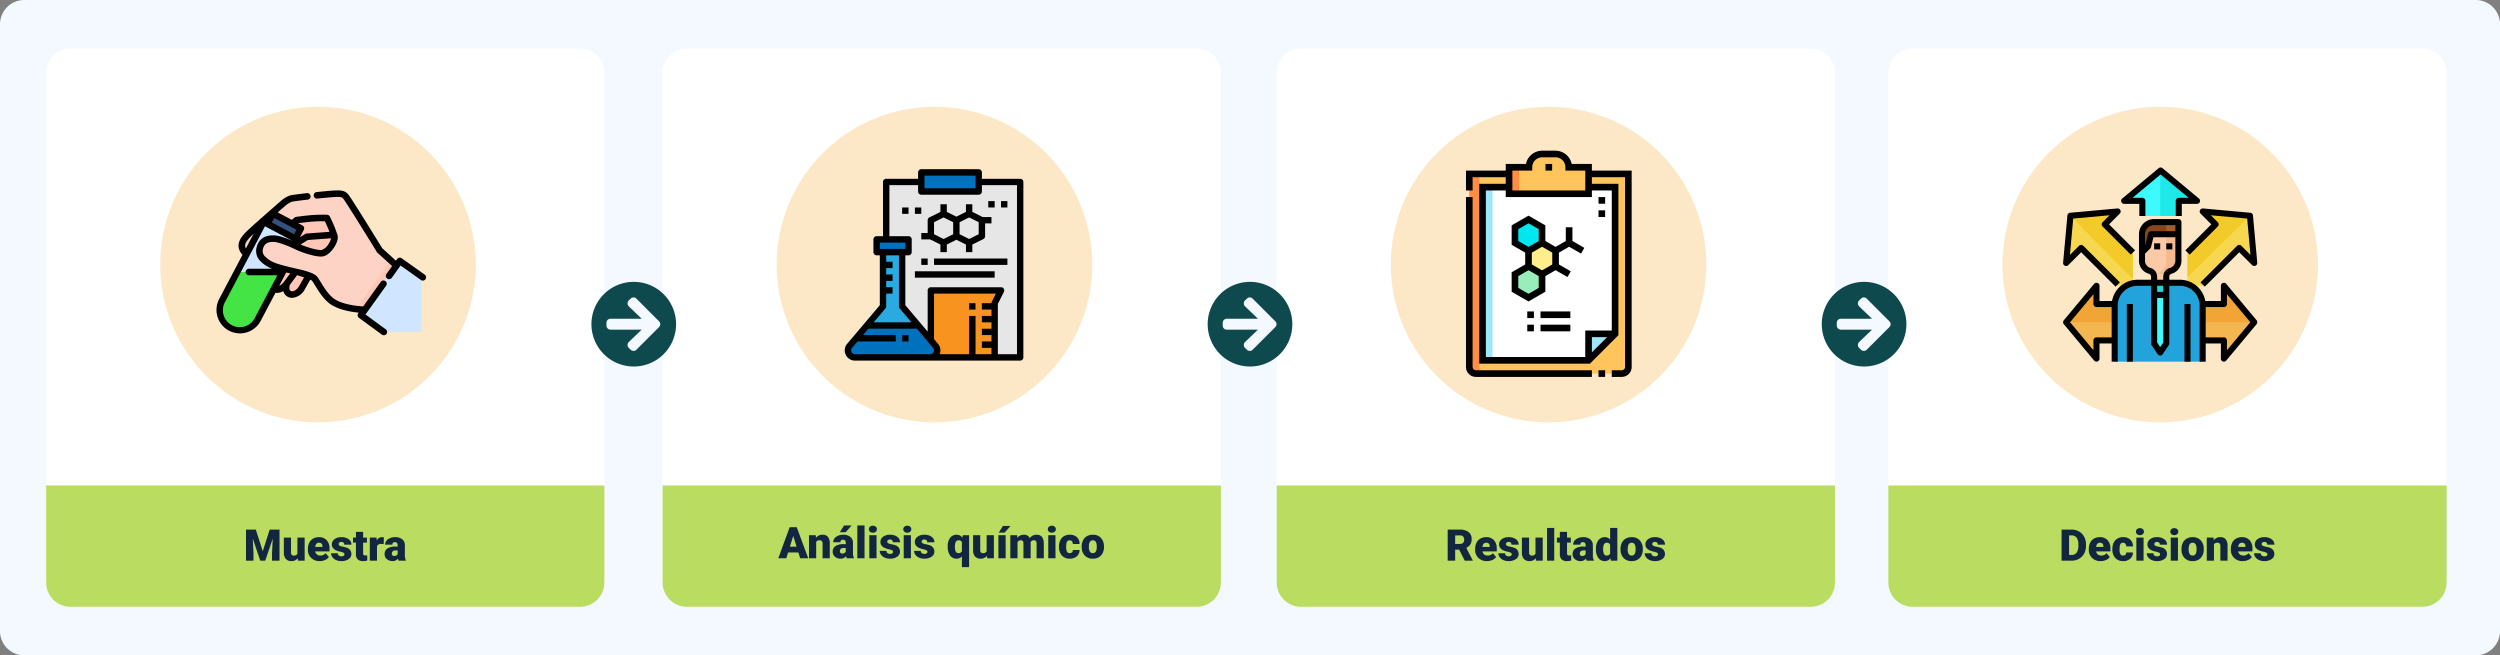 <svg xmlns="http://www.w3.org/2000/svg" width="1030" height="270" viewBox="0 0 1030 270">
  <rect x="0" y="0" width="1030" height="270" fill="#808080" stroke="none"/>
  <g id="Grupo_957784" data-name="Grupo 957784" transform="translate(-285 -563)">
    <path id="Trazado_725255" data-name="Trazado 725255" d="M10,0H1020a10,10,0,0,1,10,10V260a10,10,0,0,1-10,10H10A10,10,0,0,1,0,260V10A10,10,0,0,1,10,0Z" transform="translate(285 563)" fill="#f3f9ff"/>
    <path id="Trazado_725256" data-name="Trazado 725256" d="M10,0H220a10,10,0,0,1,10,10V220a10,10,0,0,1-10,10H10A10,10,0,0,1,0,220V10A10,10,0,0,1,10,0Z" transform="translate(558 583)" fill="#fff"/>
    <path id="Trazado_725257" data-name="Trazado 725257" d="M10,0H220a10,10,0,0,1,10,10V220a10,10,0,0,1-10,10H10A10,10,0,0,1,0,220V10A10,10,0,0,1,10,0Z" transform="translate(304 583)" fill="#fff"/>
    <path id="Trazado_725258" data-name="Trazado 725258" d="M10,0H220a10,10,0,0,1,10,10V220a10,10,0,0,1-10,10H10A10,10,0,0,1,0,220V10A10,10,0,0,1,10,0Z" transform="translate(811 583)" fill="#fff"/>
    <path id="Trazado_725259" data-name="Trazado 725259" d="M10,0H220a10,10,0,0,1,10,10V220a10,10,0,0,1-10,10H10A10,10,0,0,1,0,220V10A10,10,0,0,1,10,0Z" transform="translate(1063 583)" fill="#fff"/>
    <path id="Icon_awesome-arrow-circle-right" data-name="Icon awesome-arrow-circle-right" d="M18,.563A17.438,17.438,0,1,1,.563,18,17.434,17.434,0,0,1,18,.563Zm-2.032,10.1,5.309,5.091H8.438A1.683,1.683,0,0,0,6.75,17.438v1.125A1.683,1.683,0,0,0,8.438,20.25H21.277l-5.309,5.091a1.689,1.689,0,0,0-.028,2.412l.773.766a1.681,1.681,0,0,0,2.384,0l9.33-9.323a1.681,1.681,0,0,0,0-2.384L19.1,7.474a1.681,1.681,0,0,0-2.384,0l-.773.766a1.7,1.7,0,0,0,.028,2.419Z" transform="translate(528.105 678.563)" fill="#0e494d"/>
    <path id="Icon_awesome-arrow-circle-right-2" data-name="Icon awesome-arrow-circle-right" d="M18,.563A17.438,17.438,0,1,1,.563,18,17.434,17.434,0,0,1,18,.563Zm-2.032,10.1,5.309,5.091H8.438A1.683,1.683,0,0,0,6.75,17.438v1.125A1.683,1.683,0,0,0,8.438,20.25H21.277l-5.309,5.091a1.689,1.689,0,0,0-.028,2.412l.773.766a1.681,1.681,0,0,0,2.384,0l9.33-9.323a1.681,1.681,0,0,0,0-2.384L19.1,7.474a1.681,1.681,0,0,0-2.384,0l-.773.766a1.7,1.7,0,0,0,.028,2.419Z" transform="translate(782 678.563)" fill="#0e494d"/>
    <path id="Icon_awesome-arrow-circle-right-3" data-name="Icon awesome-arrow-circle-right" d="M18,.563A17.438,17.438,0,1,1,.563,18,17.434,17.434,0,0,1,18,.563Zm-2.032,10.1,5.309,5.091H8.438A1.683,1.683,0,0,0,6.75,17.438v1.125A1.683,1.683,0,0,0,8.438,20.25H21.277l-5.309,5.091a1.689,1.689,0,0,0-.028,2.412l.773.766a1.681,1.681,0,0,0,2.384,0l9.33-9.323a1.681,1.681,0,0,0,0-2.384L19.1,7.474a1.681,1.681,0,0,0-2.384,0l-.773.766a1.7,1.7,0,0,0,.028,2.419Z" transform="translate(1035 678.563)" fill="#0e494d"/>
    <path id="Trazado_725260" data-name="Trazado 725260" d="M0,0H230V40a10,10,0,0,1-10,10H10A10,10,0,0,1,0,40Z" transform="translate(1063 763)" fill="#badc61"/>
    <path id="Trazado_725261" data-name="Trazado 725261" d="M-43.625,0V-12.8H-39.5a6.064,6.064,0,0,1,3.05.769,5.406,5.406,0,0,1,2.114,2.171,6.554,6.554,0,0,1,.769,3.142v.589a6.592,6.592,0,0,1-.743,3.151A5.429,5.429,0,0,1-36.4-.8a5.93,5.93,0,0,1-3.01.8Zm3.085-10.415v8.042h1.072a2.4,2.4,0,0,0,2.039-.945,4.63,4.63,0,0,0,.712-2.808V-6.68a4.592,4.592,0,0,0-.712-2.795,2.442,2.442,0,0,0-2.074-.94ZM-27.523.176a4.889,4.889,0,0,1-3.542-1.305,4.507,4.507,0,0,1-1.354-3.4v-.246a5.84,5.84,0,0,1,.541-2.575A3.955,3.955,0,0,1-30.3-9.075a4.763,4.763,0,0,1,2.461-.611,4.117,4.117,0,0,1,3.164,1.244,4.887,4.887,0,0,1,1.16,3.467v1.151H-29.4a2.135,2.135,0,0,0,.694,1.257,2.066,2.066,0,0,0,1.389.457,2.662,2.662,0,0,0,2.2-.984l1.354,1.6A3.784,3.784,0,0,1-25.339-.277,5.3,5.3,0,0,1-27.523.176ZM-27.857-7.4q-1.3,0-1.547,1.723h2.988v-.229a1.467,1.467,0,0,0-.36-1.1A1.434,1.434,0,0,0-27.857-7.4ZM-18.3-2.109a1.317,1.317,0,0,0,.967-.338A1.241,1.241,0,0,0-17-3.393h2.777A3.288,3.288,0,0,1-15.346-.826a4.168,4.168,0,0,1-2.887,1,4.22,4.22,0,0,1-3.27-1.3,5.125,5.125,0,0,1-1.2-3.6v-.123A5.792,5.792,0,0,1-22.166-7.4a3.872,3.872,0,0,1,1.534-1.7,4.573,4.573,0,0,1,2.373-.593,4.116,4.116,0,0,1,2.944,1.028,3.647,3.647,0,0,1,1.09,2.786H-17A1.626,1.626,0,0,0-17.363-7a1.244,1.244,0,0,0-.967-.4q-1.151,0-1.345,1.468a10.357,10.357,0,0,0-.062,1.283,4.068,4.068,0,0,0,.343,1.986A1.187,1.187,0,0,0-18.3-2.109ZM-9.848,0h-2.971V-9.51h2.971Zm-3.146-11.962A1.322,1.322,0,0,1-12.538-13a1.724,1.724,0,0,1,1.187-.4,1.724,1.724,0,0,1,1.187.4,1.322,1.322,0,0,1,.457,1.037,1.322,1.322,0,0,1-.457,1.037,1.724,1.724,0,0,1-1.187.4,1.724,1.724,0,0,1-1.187-.4A1.322,1.322,0,0,1-12.995-11.962Zm9.949,9.29a.684.684,0,0,0-.4-.606,6.016,6.016,0,0,0-1.5-.475A6.853,6.853,0,0,1-6.772-4.4a3.062,3.062,0,0,1-1.1-.971,2.319,2.319,0,0,1-.378-1.31A2.628,2.628,0,0,1-7.167-8.837a4.453,4.453,0,0,1,2.83-.848,4.934,4.934,0,0,1,3.023.853A2.666,2.666,0,0,1-.171-6.592H-3.142q0-1.143-1.2-1.143a1.194,1.194,0,0,0-.782.259.8.8,0,0,0-.316.646.737.737,0,0,0,.387.642,3.654,3.654,0,0,0,1.235.4,10.671,10.671,0,0,1,1.49.378A2.706,2.706,0,0,1-.189-2.76,2.491,2.491,0,0,1-1.345-.642,5.068,5.068,0,0,1-4.337.176a5.172,5.172,0,0,1-2.18-.439,3.645,3.645,0,0,1-1.494-1.2A2.707,2.707,0,0,1-8.547-3.05h2.769a1.145,1.145,0,0,0,.439.962,1.808,1.808,0,0,0,1.081.3,1.422,1.422,0,0,0,.91-.246A.787.787,0,0,0-3.045-2.672ZM4.32,0H1.349V-9.51H4.32ZM1.173-11.962A1.322,1.322,0,0,1,1.63-13a1.724,1.724,0,0,1,1.187-.4A1.724,1.724,0,0,1,4-13a1.322,1.322,0,0,1,.457,1.037A1.322,1.322,0,0,1,4-10.925a1.724,1.724,0,0,1-1.187.4,1.724,1.724,0,0,1-1.187-.4A1.322,1.322,0,0,1,1.173-11.962Zm4.6,7.119a5.613,5.613,0,0,1,.554-2.536A3.96,3.96,0,0,1,7.915-9.088a4.791,4.791,0,0,1,2.435-.6,4.373,4.373,0,0,1,3.366,1.323,5.076,5.076,0,0,1,1.23,3.6v.105a4.925,4.925,0,0,1-1.235,3.529A4.384,4.384,0,0,1,10.367.176,4.434,4.434,0,0,1,7.106-1.042a4.761,4.761,0,0,1-1.327-3.3Zm2.962.185a3.538,3.538,0,0,0,.413,1.934,1.376,1.376,0,0,0,1.222.615q1.582,0,1.617-2.435v-.3q0-2.558-1.635-2.558-1.485,0-1.608,2.206ZM18.971-9.51l.1,1.116a3.225,3.225,0,0,1,2.716-1.292A2.713,2.713,0,0,1,24-8.8a4.226,4.226,0,0,1,.76,2.672V0H21.792V-6a1.6,1.6,0,0,0-.29-1.059A1.342,1.342,0,0,0,20.448-7.4a1.413,1.413,0,0,0-1.292.686V0H16.194V-9.51ZM31,.176a4.889,4.889,0,0,1-3.542-1.305,4.507,4.507,0,0,1-1.354-3.4v-.246a5.84,5.84,0,0,1,.541-2.575,3.955,3.955,0,0,1,1.578-1.727,4.763,4.763,0,0,1,2.461-.611,4.117,4.117,0,0,1,3.164,1.244,4.887,4.887,0,0,1,1.16,3.467v1.151H29.123a2.135,2.135,0,0,0,.694,1.257,2.066,2.066,0,0,0,1.389.457,2.662,2.662,0,0,0,2.2-.984l1.354,1.6A3.784,3.784,0,0,1,33.188-.277,5.3,5.3,0,0,1,31,.176ZM30.669-7.4q-1.3,0-1.547,1.723h2.988v-.229a1.467,1.467,0,0,0-.36-1.1A1.434,1.434,0,0,0,30.669-7.4ZM41.181-2.672a.684.684,0,0,0-.4-.606,6.016,6.016,0,0,0-1.5-.475A6.853,6.853,0,0,1,37.455-4.4a3.062,3.062,0,0,1-1.1-.971,2.319,2.319,0,0,1-.378-1.31,2.628,2.628,0,0,1,1.081-2.158,4.453,4.453,0,0,1,2.83-.848,4.934,4.934,0,0,1,3.023.853,2.666,2.666,0,0,1,1.143,2.241H41.084q0-1.143-1.2-1.143a1.194,1.194,0,0,0-.782.259.8.8,0,0,0-.316.646.737.737,0,0,0,.387.642,3.654,3.654,0,0,0,1.235.4,10.671,10.671,0,0,1,1.49.378A2.706,2.706,0,0,1,44.038-2.76,2.491,2.491,0,0,1,42.882-.642a5.068,5.068,0,0,1-2.993.817,5.172,5.172,0,0,1-2.18-.439,3.645,3.645,0,0,1-1.494-1.2,2.707,2.707,0,0,1-.536-1.591h2.769a1.145,1.145,0,0,0,.439.962,1.808,1.808,0,0,0,1.081.3,1.422,1.422,0,0,0,.91-.246A.787.787,0,0,0,41.181-2.672Z" transform="translate(1178 794)" fill="#12263f"/>
    <path id="Trazado_725262" data-name="Trazado 725262" d="M0,0H230V40a10,10,0,0,1-10,10H10A10,10,0,0,1,0,40Z" transform="translate(811 763)" fill="#badc61"/>
    <path id="Trazado_725263" data-name="Trazado 725263" d="M-39.8-4.526h-1.67V0h-3.085V-12.8h5.036a5.621,5.621,0,0,1,3.56,1.01,3.421,3.421,0,0,1,1.283,2.853,4.155,4.155,0,0,1-.541,2.213A3.837,3.837,0,0,1-36.91-5.3l2.672,5.167V0h-3.3ZM-41.471-6.9h1.951A1.751,1.751,0,0,0-38.2-7.362a1.788,1.788,0,0,0,.444-1.291,1.809,1.809,0,0,0-.448-1.3,1.735,1.735,0,0,0-1.318-.471h-1.951ZM-28.349.176a4.889,4.889,0,0,1-3.542-1.305,4.507,4.507,0,0,1-1.354-3.4v-.246A5.84,5.84,0,0,1-32.7-7.348a3.955,3.955,0,0,1,1.578-1.727,4.763,4.763,0,0,1,2.461-.611A4.117,4.117,0,0,1-25.5-8.442a4.887,4.887,0,0,1,1.16,3.467v1.151H-30.23a2.135,2.135,0,0,0,.694,1.257,2.066,2.066,0,0,0,1.389.457,2.662,2.662,0,0,0,2.2-.984l1.354,1.6A3.784,3.784,0,0,1-26.165-.277,5.3,5.3,0,0,1-28.349.176ZM-28.683-7.4q-1.3,0-1.547,1.723h2.988v-.229a1.467,1.467,0,0,0-.36-1.1A1.434,1.434,0,0,0-28.683-7.4Zm10.512,4.729a.684.684,0,0,0-.4-.606,6.016,6.016,0,0,0-1.5-.475A6.853,6.853,0,0,1-21.9-4.4,3.062,3.062,0,0,1-23-5.37a2.319,2.319,0,0,1-.378-1.31,2.628,2.628,0,0,1,1.081-2.158,4.453,4.453,0,0,1,2.83-.848,4.934,4.934,0,0,1,3.023.853A2.666,2.666,0,0,1-15.3-6.592h-2.971q0-1.143-1.2-1.143a1.194,1.194,0,0,0-.782.259.8.8,0,0,0-.316.646.737.737,0,0,0,.387.642,3.654,3.654,0,0,0,1.235.4,10.671,10.671,0,0,1,1.49.378A2.706,2.706,0,0,1-15.315-2.76,2.491,2.491,0,0,1-16.471-.642a5.068,5.068,0,0,1-2.993.817,5.172,5.172,0,0,1-2.18-.439,3.645,3.645,0,0,1-1.494-1.2,2.707,2.707,0,0,1-.536-1.591H-20.9a1.145,1.145,0,0,0,.439.962,1.808,1.808,0,0,0,1.081.3,1.422,1.422,0,0,0,.91-.246A.787.787,0,0,0-18.171-2.672Zm9.905,1.644a3.054,3.054,0,0,1-2.54,1.2,3,3,0,0,1-2.369-.91,3.826,3.826,0,0,1-.8-2.615V-9.51h2.962v6.179A1.065,1.065,0,0,0-9.831-2.109a1.548,1.548,0,0,0,1.45-.729V-9.51H-5.4V0H-8.178ZM-.655,0H-3.625V-13.5H-.655ZM4.619-11.874V-9.51H6.183v2.057H4.619V-3.1a1.111,1.111,0,0,0,.193.747,1.037,1.037,0,0,0,.765.211A4.345,4.345,0,0,0,6.315-2.2V-.079a5.466,5.466,0,0,1-1.67.255A3.1,3.1,0,0,1,2.386-.545a2.954,2.954,0,0,1-.729-2.188v-4.72H.444V-9.51H1.657v-2.364ZM12.7,0a3.344,3.344,0,0,1-.281-.853A2.754,2.754,0,0,1,10.138.176,3.374,3.374,0,0,1,7.853-.637a2.588,2.588,0,0,1-.94-2.043A2.66,2.66,0,0,1,8.055-5.019a5.821,5.821,0,0,1,3.322-.791h.914v-.5q0-1.316-1.134-1.316A.927.927,0,0,0,10.1-6.587H7.141A2.655,2.655,0,0,1,8.314-8.825a4.931,4.931,0,0,1,2.993-.86,4.323,4.323,0,0,1,2.874.888,3.086,3.086,0,0,1,1.081,2.435v4.21a4.311,4.311,0,0,0,.4,2V0ZM10.85-1.934a1.652,1.652,0,0,0,.918-.237,1.487,1.487,0,0,0,.523-.536V-4.228H11.43q-1.547,0-1.547,1.389a.848.848,0,0,0,.272.655A.986.986,0,0,0,10.85-1.934Zm5.678-2.892a5.809,5.809,0,0,1,.976-3.56,3.211,3.211,0,0,1,2.725-1.3,2.731,2.731,0,0,1,2.145,1V-13.5h2.971V0H22.68l-.149-1.02a2.8,2.8,0,0,1-2.32,1.2,3.205,3.205,0,0,1-2.689-1.3A5.993,5.993,0,0,1,16.528-4.825Zm2.962.185q0,2.531,1.477,2.531a1.458,1.458,0,0,0,1.406-.826V-6.557A1.419,1.419,0,0,0,20.984-7.4q-1.371,0-1.485,2.215Zm7.163-.2a5.613,5.613,0,0,1,.554-2.536A3.96,3.96,0,0,1,28.8-9.088a4.791,4.791,0,0,1,2.435-.6A4.373,4.373,0,0,1,34.6-8.363a5.076,5.076,0,0,1,1.23,3.6v.105a4.925,4.925,0,0,1-1.235,3.529A4.384,4.384,0,0,1,31.25.176a4.434,4.434,0,0,1-3.261-1.217,4.761,4.761,0,0,1-1.327-3.3Zm2.962.185a3.538,3.538,0,0,0,.413,1.934,1.376,1.376,0,0,0,1.222.615q1.582,0,1.617-2.435v-.3q0-2.558-1.635-2.558-1.485,0-1.608,2.206Zm12.5,1.986a.684.684,0,0,0-.4-.606,6.016,6.016,0,0,0-1.5-.475A6.853,6.853,0,0,1,38.386-4.4a3.062,3.062,0,0,1-1.1-.971,2.319,2.319,0,0,1-.378-1.31,2.628,2.628,0,0,1,1.081-2.158,4.453,4.453,0,0,1,2.83-.848,4.934,4.934,0,0,1,3.023.853,2.666,2.666,0,0,1,1.143,2.241H42.016q0-1.143-1.2-1.143a1.194,1.194,0,0,0-.782.259.8.8,0,0,0-.316.646.737.737,0,0,0,.387.642,3.654,3.654,0,0,0,1.235.4,10.671,10.671,0,0,1,1.49.378A2.706,2.706,0,0,1,44.969-2.76,2.491,2.491,0,0,1,43.813-.642a5.068,5.068,0,0,1-2.993.817,5.172,5.172,0,0,1-2.18-.439,3.645,3.645,0,0,1-1.494-1.2,2.707,2.707,0,0,1-.536-1.591h2.769a1.145,1.145,0,0,0,.439.962,1.808,1.808,0,0,0,1.081.3,1.422,1.422,0,0,0,.91-.246A.787.787,0,0,0,42.113-2.672Z" transform="translate(926 794)" fill="#12263f"/>
    <path id="Trazado_725264" data-name="Trazado 725264" d="M0,0H230V40a10,10,0,0,1-10,10H10A10,10,0,0,1,0,40Z" transform="translate(558 763)" fill="#badc61"/>
    <path id="Trazado_725265" data-name="Trazado 725265" d="M-59.076-2.391H-63.3L-64.042,0h-3.3l4.693-12.8h2.9L-55.015,0h-3.313Zm-3.489-2.382h2.751l-1.38-4.438ZM-51.921-9.51l.1,1.116a3.225,3.225,0,0,1,2.716-1.292A2.713,2.713,0,0,1-46.89-8.8a4.226,4.226,0,0,1,.76,2.672V0H-49.1V-6a1.6,1.6,0,0,0-.29-1.059A1.342,1.342,0,0,0-50.445-7.4a1.413,1.413,0,0,0-1.292.686V0H-54.7V-9.51ZM-39.133,0a3.344,3.344,0,0,1-.281-.853A2.754,2.754,0,0,1-41.7.176a3.374,3.374,0,0,1-2.285-.813,2.588,2.588,0,0,1-.94-2.043,2.66,2.66,0,0,1,1.143-2.338A5.821,5.821,0,0,1-40.46-5.81h.914v-.5q0-1.316-1.134-1.316a.927.927,0,0,0-1.055,1.042H-44.7a2.655,2.655,0,0,1,1.173-2.239,4.931,4.931,0,0,1,2.993-.86,4.323,4.323,0,0,1,2.874.888,3.086,3.086,0,0,1,1.081,2.435v4.21a4.311,4.311,0,0,0,.4,2V0Zm-1.854-1.934a1.652,1.652,0,0,0,.918-.237,1.487,1.487,0,0,0,.523-.536V-4.228h-.861q-1.547,0-1.547,1.389a.848.848,0,0,0,.272.655A.986.986,0,0,0-40.988-1.934ZM-40.25-13.5h3.129l-2.443,2.76-2.417,0ZM-31.812,0h-2.971V-13.5h2.971Zm4.948,0h-2.971V-9.51h2.971ZM-30.01-11.962A1.322,1.322,0,0,1-29.553-13a1.724,1.724,0,0,1,1.187-.4,1.724,1.724,0,0,1,1.187.4,1.322,1.322,0,0,1,.457,1.037,1.322,1.322,0,0,1-.457,1.037,1.724,1.724,0,0,1-1.187.4,1.724,1.724,0,0,1-1.187-.4A1.322,1.322,0,0,1-30.01-11.962Zm9.949,9.29a.684.684,0,0,0-.4-.606,6.016,6.016,0,0,0-1.5-.475A6.853,6.853,0,0,1-23.788-4.4a3.062,3.062,0,0,1-1.1-.971,2.319,2.319,0,0,1-.378-1.31,2.628,2.628,0,0,1,1.081-2.158,4.453,4.453,0,0,1,2.83-.848,4.934,4.934,0,0,1,3.023.853,2.666,2.666,0,0,1,1.143,2.241h-2.971q0-1.143-1.2-1.143a1.194,1.194,0,0,0-.782.259.8.8,0,0,0-.316.646.737.737,0,0,0,.387.642,3.654,3.654,0,0,0,1.235.4,10.671,10.671,0,0,1,1.49.378A2.706,2.706,0,0,1-17.2-2.76,2.491,2.491,0,0,1-18.36-.642a5.068,5.068,0,0,1-2.993.817,5.172,5.172,0,0,1-2.18-.439,3.645,3.645,0,0,1-1.494-1.2,2.707,2.707,0,0,1-.536-1.591h2.769a1.145,1.145,0,0,0,.439.962,1.808,1.808,0,0,0,1.081.3,1.422,1.422,0,0,0,.91-.246A.787.787,0,0,0-20.061-2.672ZM-12.7,0h-2.971V-9.51H-12.7Zm-3.146-11.962A1.322,1.322,0,0,1-15.385-13a1.724,1.724,0,0,1,1.187-.4,1.724,1.724,0,0,1,1.187.4,1.322,1.322,0,0,1,.457,1.037,1.322,1.322,0,0,1-.457,1.037,1.724,1.724,0,0,1-1.187.4,1.724,1.724,0,0,1-1.187-.4A1.322,1.322,0,0,1-15.842-11.962Zm9.949,9.29a.684.684,0,0,0-.4-.606,6.016,6.016,0,0,0-1.5-.475A6.853,6.853,0,0,1-9.62-4.4a3.062,3.062,0,0,1-1.1-.971A2.319,2.319,0,0,1-11.1-6.68a2.628,2.628,0,0,1,1.081-2.158,4.453,4.453,0,0,1,2.83-.848,4.934,4.934,0,0,1,3.023.853A2.666,2.666,0,0,1-3.019-6.592H-5.99q0-1.143-1.2-1.143a1.194,1.194,0,0,0-.782.259.8.8,0,0,0-.316.646.737.737,0,0,0,.387.642,3.654,3.654,0,0,0,1.235.4,10.671,10.671,0,0,1,1.49.378A2.706,2.706,0,0,1-3.037-2.76,2.491,2.491,0,0,1-4.192-.642,5.068,5.068,0,0,1-7.185.176a5.172,5.172,0,0,1-2.18-.439,3.645,3.645,0,0,1-1.494-1.2A2.707,2.707,0,0,1-11.4-3.05h2.769a1.145,1.145,0,0,0,.439.962,1.808,1.808,0,0,0,1.081.3A1.422,1.422,0,0,0-6.2-2.03.787.787,0,0,0-5.893-2.672Zm8.35-2.18A5.709,5.709,0,0,1,3.441-8.4,3.233,3.233,0,0,1,6.157-9.686a2.761,2.761,0,0,1,2.338,1.2l.211-1.02h2.566V3.656H8.3V-.791A2.757,2.757,0,0,1,6.139.176,3.2,3.2,0,0,1,3.454-1.129,6.027,6.027,0,0,1,2.457-4.852Zm2.962.185q0,2.558,1.477,2.558A1.43,1.43,0,0,0,8.3-2.883V-6.645A1.4,1.4,0,0,0,6.913-7.4q-1.38,0-1.485,2.206ZM18.611-1.028a3.054,3.054,0,0,1-2.54,1.2A3,3,0,0,1,13.7-.734a3.826,3.826,0,0,1-.8-2.615V-9.51H15.86v6.179a1.065,1.065,0,0,0,1.187,1.222,1.548,1.548,0,0,0,1.45-.729V-9.51h2.979V0H18.7ZM26.328,0H23.348V-9.51h2.979ZM25.22-13.324h3.129l-2.443,2.76-2.417,0ZM31.03-9.51l.1,1.116a3.27,3.27,0,0,1,2.716-1.292,2.407,2.407,0,0,1,2.435,1.433,3.165,3.165,0,0,1,2.795-1.433q2.892,0,2.971,3.5V0H39.072V-6a1.813,1.813,0,0,0-.246-1.063,1.048,1.048,0,0,0-.9-.334,1.4,1.4,0,0,0-1.31.782l.009.123V0H33.658V-5.985a1.906,1.906,0,0,0-.237-1.081,1.045,1.045,0,0,0-.905-.334,1.42,1.42,0,0,0-1.3.782V0H28.252V-9.51ZM46.859,0H43.888V-9.51h2.971ZM43.712-11.962A1.322,1.322,0,0,1,44.169-13a1.724,1.724,0,0,1,1.187-.4,1.724,1.724,0,0,1,1.187.4A1.322,1.322,0,0,1,47-11.962a1.322,1.322,0,0,1-.457,1.037,1.724,1.724,0,0,1-1.187.4,1.724,1.724,0,0,1-1.187-.4A1.322,1.322,0,0,1,43.712-11.962ZM52.7-2.109a1.317,1.317,0,0,0,.967-.338A1.241,1.241,0,0,0,54-3.393h2.777A3.288,3.288,0,0,1,55.661-.826a4.168,4.168,0,0,1-2.887,1,4.22,4.22,0,0,1-3.27-1.3,5.125,5.125,0,0,1-1.2-3.6v-.123A5.792,5.792,0,0,1,48.841-7.4a3.872,3.872,0,0,1,1.534-1.7,4.573,4.573,0,0,1,2.373-.593,4.116,4.116,0,0,1,2.944,1.028,3.647,3.647,0,0,1,1.09,2.786H54A1.626,1.626,0,0,0,53.644-7a1.244,1.244,0,0,0-.967-.4q-1.151,0-1.345,1.468a10.357,10.357,0,0,0-.062,1.283,4.068,4.068,0,0,0,.343,1.986A1.187,1.187,0,0,0,52.7-2.109Zm4.957-2.733a5.613,5.613,0,0,1,.554-2.536,3.96,3.96,0,0,1,1.591-1.709,4.791,4.791,0,0,1,2.435-.6,4.373,4.373,0,0,1,3.366,1.323,5.076,5.076,0,0,1,1.23,3.6v.105A4.925,4.925,0,0,1,65.6-1.129,4.384,4.384,0,0,1,62.257.176,4.434,4.434,0,0,1,59-1.042a4.761,4.761,0,0,1-1.327-3.3Zm2.962.185a3.538,3.538,0,0,0,.413,1.934,1.376,1.376,0,0,0,1.222.615q1.582,0,1.617-2.435v-.3q0-2.558-1.635-2.558-1.485,0-1.608,2.206Z" transform="translate(673 793)" fill="#12263f"/>
    <path id="Trazado_725266" data-name="Trazado 725266" d="M0,0H230V40a10,10,0,0,1-10,10H10A10,10,0,0,1,0,40Z" transform="translate(304 763)" fill="#badc61"/>
    <path id="Trazado_725267" data-name="Trazado 725267" d="M-28.6-12.8l2.856,8.9,2.848-8.9h4.061V0h-3.094V-2.988l.3-6.117L-24.724,0h-2.039l-3.1-9.114.3,6.126V0h-3.085V-12.8ZM-11.347-1.028a3.054,3.054,0,0,1-2.54,1.2,3,3,0,0,1-2.369-.91,3.826,3.826,0,0,1-.8-2.615V-9.51H-14.1v6.179a1.065,1.065,0,0,0,1.187,1.222,1.548,1.548,0,0,0,1.45-.729V-9.51h2.979V0h-2.777Zm9.088,1.2A4.889,4.889,0,0,1-5.8-1.129a4.507,4.507,0,0,1-1.354-3.4v-.246a5.84,5.84,0,0,1,.541-2.575A3.955,3.955,0,0,1-5.036-9.075a4.763,4.763,0,0,1,2.461-.611A4.117,4.117,0,0,1,.589-8.442a4.887,4.887,0,0,1,1.16,3.467v1.151H-4.14a2.135,2.135,0,0,0,.694,1.257,2.066,2.066,0,0,0,1.389.457,2.662,2.662,0,0,0,2.2-.984l1.354,1.6A3.784,3.784,0,0,1-.075-.277,5.3,5.3,0,0,1-2.259.176ZM-2.593-7.4q-1.3,0-1.547,1.723h2.988v-.229a1.467,1.467,0,0,0-.36-1.1A1.434,1.434,0,0,0-2.593-7.4ZM7.919-2.672a.684.684,0,0,0-.4-.606,6.016,6.016,0,0,0-1.5-.475A6.853,6.853,0,0,1,4.192-4.4a3.062,3.062,0,0,1-1.1-.971,2.319,2.319,0,0,1-.378-1.31A2.628,2.628,0,0,1,3.8-8.837a4.453,4.453,0,0,1,2.83-.848,4.934,4.934,0,0,1,3.023.853,2.666,2.666,0,0,1,1.143,2.241H7.822q0-1.143-1.2-1.143a1.194,1.194,0,0,0-.782.259.8.8,0,0,0-.316.646.737.737,0,0,0,.387.642,3.654,3.654,0,0,0,1.235.4,10.671,10.671,0,0,1,1.49.378A2.706,2.706,0,0,1,10.775-2.76,2.491,2.491,0,0,1,9.62-.642,5.068,5.068,0,0,1,6.627.176a5.172,5.172,0,0,1-2.18-.439,3.645,3.645,0,0,1-1.494-1.2A2.707,2.707,0,0,1,2.417-3.05H5.186a1.145,1.145,0,0,0,.439.962,1.808,1.808,0,0,0,1.081.3,1.422,1.422,0,0,0,.91-.246A.787.787,0,0,0,7.919-2.672Zm7.69-9.2V-9.51h1.564v2.057H15.609V-3.1a1.111,1.111,0,0,0,.193.747,1.037,1.037,0,0,0,.765.211,4.345,4.345,0,0,0,.738-.053V-.079a5.466,5.466,0,0,1-1.67.255,3.1,3.1,0,0,1-2.259-.721,2.954,2.954,0,0,1-.729-2.188v-4.72H11.435V-9.51h1.213v-2.364Zm8.481,5.045-.976-.07a1.752,1.752,0,0,0-1.793.879V0H18.36V-9.51h2.777l.1,1.222a2.294,2.294,0,0,1,2.083-1.4,2.888,2.888,0,0,1,.826.105ZM30.252,0a3.344,3.344,0,0,1-.281-.853A2.754,2.754,0,0,1,27.686.176,3.374,3.374,0,0,1,25.4-.637a2.588,2.588,0,0,1-.94-2.043A2.66,2.66,0,0,1,25.6-5.019a5.821,5.821,0,0,1,3.322-.791h.914v-.5q0-1.316-1.134-1.316A.927.927,0,0,0,27.65-6.587H24.688a2.655,2.655,0,0,1,1.173-2.239,4.931,4.931,0,0,1,2.993-.86,4.323,4.323,0,0,1,2.874.888A3.086,3.086,0,0,1,32.81-6.363v4.21a4.311,4.311,0,0,0,.4,2V0ZM28.4-1.934a1.652,1.652,0,0,0,.918-.237,1.487,1.487,0,0,0,.523-.536V-4.228h-.861q-1.547,0-1.547,1.389a.848.848,0,0,0,.272.655A.986.986,0,0,0,28.4-1.934Z" transform="translate(419 794)" fill="#12263f"/>
    <path id="Trazado_725268" data-name="Trazado 725268" d="M65,0A65,65,0,1,1,0,65,65,65,0,0,1,65,0Z" transform="translate(1110 607)" fill="#f7c773" opacity="0.4"/>
    <g id="oportunidad" transform="translate(1135 632)">
      <path id="Trazado_704569" data-name="Trazado 704569" d="M368,319.5h8.75V312l12.5,15-12.5,15v-7.5H368Z" transform="translate(-310.5 -263.25)" fill="#f4b651"/>
      <path id="Trazado_704570" data-name="Trazado 704570" d="M334.25,146.642l15.063-15.6,6.187,6.187-1.768-19.446-19.446-1.768,5.3,5.3L328,132.914v13.728Z" transform="translate(-276.75 -97.892)" fill="#f7d74f"/>
      <path id="Trazado_704571" data-name="Trazado 704571" d="M29.25,146.642l-15.063-15.6L8,137.233l1.768-19.446,19.446-1.768-5.3,5.3,11.59,11.59v13.728Z" transform="translate(-6.75 -97.892)" fill="#f7d74f"/>
      <path id="Trazado_704572" data-name="Trazado 704572" d="M136,336.5V313.783c0-5.4,3.991-9.783,8.914-9.783h18.422c4.923,0,8.914,4.38,8.914,9.783V336.5Z" transform="translate(-114.75 -256.5)" fill="#23a3db"/>
      <path id="Trazado_704573" data-name="Trazado 704573" d="M240,344v20l2.5,3.75L245,364V344Z" transform="translate(-202.5 -290.25)" fill="#3dfaff"/>
      <path id="Trazado_704574" data-name="Trazado 704574" d="M240,312h5v5h-5Z" transform="translate(-202.5 -263.25)" fill="#23d8d8"/>
      <path id="Trazado_704575" data-name="Trazado 704575" d="M208,176v10.59a4.356,4.356,0,0,0,3.293,4.54A2.528,2.528,0,0,1,213,193.5v3.75h5V193.5a2.528,2.528,0,0,1,1.707-2.37A4.356,4.356,0,0,0,223,186.59V176Z" transform="translate(-175.5 -148.5)" fill="#fdcaa7"/>
      <path id="Trazado_704576" data-name="Trazado 704576" d="M213,144h10v5H211.75l-1.25,5-2.5,2.5V149A5,5,0,0,1,213,144Z" transform="translate(-175.5 -121.5)" fill="#894619"/>
      <path id="Trazado_704577" data-name="Trazado 704577" d="M248,165.25h4.092a2.586,2.586,0,0,1,1.364-1.12,4.356,4.356,0,0,0,3.293-4.54V144h-5v16.632a3.958,3.958,0,0,1-1.762,3.293Z" transform="translate(-209.25 -121.5)" fill="#e28f56" opacity="0.3"/>
      <path id="Trazado_704578" data-name="Trazado 704578" d="M168.5,26.75V20.5H161L176,8l15,12.5h-7.5v6.25Z" transform="translate(-135.844 -6.75)" fill="#3dfaff"/>
      <path id="Trazado_704579" data-name="Trazado 704579" d="M28,319.5H20.5V312L8,327l12.5,15v-7.5H28Z" transform="translate(-6.75 -263.25)" fill="#f4b651"/>
      <path id="Trazado_704580" data-name="Trazado 704580" d="M256.11,8.116V26.75h7.639V20.5h7.5l-15-12.5Z" transform="translate(-216.093 -6.75)" fill="#1fe8e8"/>
      <path id="Trazado_704581" data-name="Trazado 704581" d="M38.76,116.02l-19.446,1.768,25.732,26.166V132.914l-11.59-11.59Z" transform="translate(-16.296 -97.892)" fill="#f2cb2a"/>
      <path id="Trazado_704582" data-name="Trazado 704582" d="M28,319.5H20.5V312L8,327H28Z" transform="translate(-6.75 -263.25)" fill="#f2a536"/>
      <path id="Trazado_704583" data-name="Trazado 704583" d="M328,143.083l25.732-25.3-19.446-1.768,5.3,5.3L328,132.913Z" transform="translate(-276.75 -97.892)" fill="#f2cb2a"/>
      <path id="Trazado_704584" data-name="Trazado 704584" d="M376.75,319.5H368V327h21.25l-12.5-15Z" transform="translate(-310.5 -263.25)" fill="#f2a536"/>
      <path id="Trazado_704585" data-name="Trazado 704585" d="M168,360h2.5v23.75H168Z" transform="translate(-141.75 -303.75)"/>
      <path id="Trazado_704586" data-name="Trazado 704586" d="M320,360h2.5v23.75H320Z" transform="translate(-270 -303.75)"/>
      <path id="Trazado_704587" data-name="Trazado 704587" d="M240,200h2.5v2.5H240Z" transform="translate(-202.5 -168.75)"/>
      <path id="Trazado_704588" data-name="Trazado 704588" d="M272,200h2.5v2.5H272Z" transform="translate(-229.5 -168.75)"/>
      <path id="Trazado_704589" data-name="Trazado 704589" d="M175.5,13.75V20H178V15h6.25a1.25,1.25,0,0,0,.8-2.21l-15-12.5a1.25,1.25,0,0,0-1.6,0l-15,12.5a1.25,1.25,0,0,0,.8,2.21h6.25v5H163V13.75a1.25,1.25,0,0,0-1.25-1.25H157.7L169.25,2.877,180.8,12.5H176.75A1.25,1.25,0,0,0,175.5,13.75Z" transform="translate(-129.093 0)"/>
      <path id="Trazado_704590" data-name="Trazado 704590" d="M344.539,123.046a1.25,1.25,0,0,0-.884.366l-15.063,15.063,1.768,1.768,14.179-14.179,5.3,5.3a1.25,1.25,0,0,0,2.129-1L350.2,110.925a1.25,1.25,0,0,0-1.132-1.132l-19.446-1.768a1.25,1.25,0,0,0-1,2.129l4.42,4.42L322.343,125.28l1.768,1.768,11.59-11.59a1.25,1.25,0,0,0,0-1.768l-2.862-2.862,14.97,1.361,1.361,14.97-3.746-3.746A1.25,1.25,0,0,0,344.539,123.046Z" transform="translate(-271.977 -91.142)"/>
      <path id="Trazado_704591" data-name="Trazado 704591" d="M12.79,194.3a1.25,1.25,0,0,0,2.21-.8v-6.25h5v7.5h2.5V171.625a8.134,8.134,0,0,1,8.125-8.125H36.25v23.75a1.25,1.25,0,0,0,.21.693l2.5,3.75a1.25,1.25,0,0,0,2.08,0l2.5-3.75a1.25,1.25,0,0,0,.21-.693V163.5h4.375a8.134,8.134,0,0,1,8.125,8.125V194.75h2.5v-7.5H65v6.25a1.25,1.25,0,0,0,2.21.8l12.5-15a1.25,1.25,0,0,0,0-1.6l-12.5-15a1.25,1.25,0,0,0-2.21.8v6.25H58.581A10.641,10.641,0,0,0,48.125,161H43.75v-1.25a1.272,1.272,0,0,1,.876-1.193,5.58,5.58,0,0,0,4.124-5.717V137.25A1.25,1.25,0,0,0,47.5,136h-10a6.257,6.257,0,0,0-6.25,6.25v10.59a5.58,5.58,0,0,0,4.124,5.717,1.272,1.272,0,0,1,.876,1.193V161H30.625a10.641,10.641,0,0,0-10.456,8.75H15V163.5a1.25,1.25,0,0,0-2.21-.8l-12.5,15a1.25,1.25,0,0,0,0,1.6ZM66.25,172.25A1.25,1.25,0,0,0,67.5,171v-4.047L77.123,178.5,67.5,190.047V186a1.25,1.25,0,0,0-1.25-1.25h-7.5v-12.5Zm-27.5-8.75h2.5V166h-2.5ZM40,188.747l-1.25-1.875V168.5h2.5v18.372Zm-6.25-46.5a3.754,3.754,0,0,1,3.75-3.75h8.75V141h-10a1.25,1.25,0,0,0-1.213.947l-1.166,4.664-.121.121ZM36.213,156.2a3.136,3.136,0,0,1-2.463-3.363v-2.572l2.134-2.134a1.25,1.25,0,0,0,.328-.581l1.014-4.053H46.25v9.34a3.136,3.136,0,0,1-2.463,3.363,3.792,3.792,0,0,0-2.537,3.548V161h-2.5v-1.25A3.792,3.792,0,0,0,36.213,156.2ZM12.5,166.953V171a1.25,1.25,0,0,0,1.25,1.25H20v12.5H13.75A1.25,1.25,0,0,0,12.5,186v4.047L2.877,178.5Z" transform="translate(0 -114.75)"/>
      <path id="Trazado_704592" data-name="Trazado 704592" d="M16.276,115.457l11.59,11.59,1.768-1.768L18.928,114.573l4.42-4.42a1.25,1.25,0,0,0-1-2.129L2.9,109.793a1.25,1.25,0,0,0-1.132,1.132L.005,130.37a1.25,1.25,0,0,0,2.129,1l5.3-5.3,14.179,14.179,1.768-1.768L8.322,123.413a1.25,1.25,0,0,0-1.768,0l-3.746,3.745,1.361-14.969,14.97-1.361-2.862,2.861a1.25,1.25,0,0,0,0,1.768Z" transform="translate(0 -91.142)"/>
    </g>
    <path id="Trazado_725269" data-name="Trazado 725269" d="M65,0A65,65,0,1,1,0,65,65,65,0,0,1,65,0Z" transform="translate(858 607)" fill="#f7c773" opacity="0.4"/>
    <g id="portapapeles" transform="translate(888.982 625.086)">
      <g id="Grupo_950726" data-name="Grupo 950726" transform="translate(1.365 1.365)">
        <path id="Trazado_704455" data-name="Trazado 704455" d="M198.764,12.961h-8.191A5.461,5.461,0,0,0,185.112,7.5h-5.461a5.461,5.461,0,0,0-5.461,5.461H166V23.882h32.764V12.961Z" transform="translate(-149.618 -7.5)" fill="#ffc45c" fill-rule="evenodd"/>
        <path id="Trazado_704456" data-name="Trazado 704456" d="M92.382,57.961V52.5H76v79.544a2.739,2.739,0,0,0,2.73,2.73H138.8a2.739,2.739,0,0,0,2.73-2.73V52.5H125.146v5.461h10.922v60.431l-10.921,10.921H81.461V57.961Z" transform="translate(-76 -44.309)" fill="#ffc45c" fill-rule="evenodd"/>
        <path id="Trazado_704457" data-name="Trazado 704457" d="M116.922,82.5H106v71.353h43.685V142.931h10.921V82.5H149.685v2.73H116.922Zm2.437,35.857,5.578-3.22V108.7l-5.578-3.22V99.035l5.578-3.22,5.578,3.22v6.441l5.578,3.22v6.441l-5.578,3.22V124.8l-5.578,3.22-5.578-3.22Z" transform="translate(-100.539 -68.848)" fill="#fff" fill-rule="evenodd"/>
        <path id="Trazado_704458" data-name="Trazado 704458" d="M356.921,414.5H346v10.921Z" transform="translate(-296.854 -340.417)" fill="#9ee6fa" fill-rule="evenodd"/>
        <path id="Trazado_704459" data-name="Trazado 704459" d="M184.968,274.684l5.578-3.22v-6.441l-5.578-3.22-5.578,3.22v6.441Z" transform="translate(-160.571 -215.514)" fill="#97eeba" fill-rule="evenodd"/>
        <path id="Trazado_704460" data-name="Trazado 704460" d="M210.034,218.387l5.578,3.22,5.578-3.22v-6.441l-5.578-3.221-5.578,3.221Z" transform="translate(-185.637 -172.098)" fill="#ffee89" fill-rule="evenodd"/>
        <path id="Trazado_704461" data-name="Trazado 704461" d="M184.968,168.532l5.578-3.221V158.87l-5.578-3.22-5.578,3.22v6.441Z" transform="translate(-160.571 -128.683)" fill="#00e7f0" fill-rule="evenodd"/>
        <path id="Trazado_704462" data-name="Trazado 704462" d="M80.1,52.5H76v79.544a2.739,2.739,0,0,0,2.73,2.73h4.1a2.739,2.739,0,0,1-2.73-2.73V52.5Z" transform="translate(-76 -44.309)" fill="#ff8e42" fill-rule="evenodd"/>
        <path id="Trazado_704463" data-name="Trazado 704463" d="M106,82.5h4.1v71.353H106Z" transform="translate(-100.539 -68.848)" fill="#9ee6fa" fill-rule="evenodd"/>
        <path id="Trazado_704464" data-name="Trazado 704464" d="M166,37.5h4.1V48.421H166Z" transform="translate(-149.619 -32.039)" fill="#ff8e42" fill-rule="evenodd"/>
      </g>
      <g id="Grupo_950727" data-name="Grupo 950727">
        <path id="Trazado_704465" data-name="Trazado 704465" d="M120.376,8.191V5.461h-8.328A6.838,6.838,0,0,0,105.359,0H99.9A6.838,6.838,0,0,0,93.21,5.461H84.882v2.73H68.5v8.191h2.73v-5.46H84.882v2.73H73.961V87.735h45.616L131.3,76.014V13.652H120.376v-2.73h13.652V89.1a1.367,1.367,0,0,1-1.365,1.365h-4.1V93.2h4.1a4.1,4.1,0,0,0,4.1-4.1V8.191Zm-32.764,0H95.8V6.826a4.1,4.1,0,0,1,4.1-4.1h5.461a4.1,4.1,0,0,1,4.1,4.1V8.191h8.191v8.191H87.613Zm32.764,74.883v-6.26h6.26Zm8.191-66.692v57.7H117.646V85H76.691V16.382h8.191v2.73h35.494v-2.73Z" transform="translate(-68.5)"/>
        <path id="Trazado_704466" data-name="Trazado 704466" d="M368.5,497h2.73v2.73H368.5Z" transform="translate(-313.893 -406.535)"/>
        <path id="Trazado_704467" data-name="Trazado 704467" d="M71.23,174.987V105H68.5v69.987a4.1,4.1,0,0,0,4.1,4.1h47.781v-2.73H72.6A1.367,1.367,0,0,1,71.23,174.987Z" transform="translate(-68.5 -85.888)"/>
        <path id="Trazado_704468" data-name="Trazado 704468" d="M368.5,105h2.73v2.73H368.5Z" transform="translate(-313.893 -85.887)"/>
        <path id="Trazado_704469" data-name="Trazado 704469" d="M368.5,135h2.73v2.731H368.5Z" transform="translate(-313.893 -110.426)"/>
        <path id="Trazado_704470" data-name="Trazado 704470" d="M248.5,30h2.73v2.73H248.5Z" transform="translate(-215.736 -24.539)"/>
        <path id="Trazado_704471" data-name="Trazado 704471" d="M196.932,151.787H194.2v5.653l-4.213,2.432-4.213-2.432V151l-6.943-4.008L171.89,151v8.017l5.578,3.22V167.1l-5.578,3.22v8.017l6.943,4.008,6.943-4.008V171.9l4.213-2.432,4.9,2.826,1.365-2.364-4.9-2.826v-4.864l4.213-2.432,4.9,2.826,1.365-2.364-4.9-2.826Zm-22.312.788,4.213-2.432,4.213,2.432v4.865l-4.213,2.432-4.213-2.432Zm4.213,26.619-4.213-2.432V171.9l4.213-2.432,4.213,2.432v4.864Zm9.791-12.093-4.213,2.432L180.2,167.1v-4.864l4.213-2.432,4.213,2.432Z" transform="translate(-153.071 -120.235)"/>
        <path id="Trazado_704472" data-name="Trazado 704472" d="M237.25,363.85h12.286v2.73H237.25Z" transform="translate(-206.534 -297.621)"/>
        <path id="Trazado_704473" data-name="Trazado 704473" d="M237.25,393.85h12.286v2.73H237.25Z" transform="translate(-206.534 -322.161)"/>
        <path id="Trazado_704474" data-name="Trazado 704474" d="M207.25,363.85h2.73v2.73h-2.73Z" transform="translate(-181.994 -297.621)"/>
        <path id="Trazado_704475" data-name="Trazado 704475" d="M207.25,393.85h2.73v2.73h-2.73Z" transform="translate(-181.994 -322.161)"/>
      </g>
    </g>
    <path id="Trazado_725270" data-name="Trazado 725270" d="M65,0A65,65,0,1,1,0,65,65,65,0,0,1,65,0Z" transform="translate(605 607)" fill="#f7c773" opacity="0.4"/>
    <g id="laboratorio" transform="translate(633.031 632.71)">
      <path id="Trazado_704593" data-name="Trazado 704593" d="M119.981,32h55.2v72.286h-55.2Z" transform="translate(-102.901 -26.743)" fill="#e6e6e6"/>
      <path id="Trazado_704594" data-name="Trazado 704594" d="M207.981,8h23.657v7.886H207.981Z" transform="translate(-176.444 -6.686)" fill="#0071bc"/>
      <path id="Trazado_704595" data-name="Trazado 704595" d="M231.981,304H260.9l-2.629,5.257V331.6H231.981Z" transform="translate(-196.501 -254.057)" fill="#f7931e"/>
      <path id="Trazado_704596" data-name="Trazado 704596" d="M46.324,200H38.438v23.657L24.664,239.936a2.885,2.885,0,0,0,2.208,4.75H57.89a2.892,2.892,0,0,0,2.891-2.891h0a2.88,2.88,0,0,0-.683-1.864L46.324,223.657Z" transform="translate(-22.673 -167.143)" fill="#29abe2"/>
      <g id="Grupo_950746" data-name="Grupo 950746" transform="translate(1.319 28.915)">
        <path id="Trazado_704597" data-name="Trazado 704597" d="M53.053,392H31.821l-7.1,8.393a2.891,2.891,0,0,0,2.2,4.75H57.946a2.891,2.891,0,0,0,2.2-4.75Z" transform="translate(-24.048 -356.514)" fill="#0071bc"/>
        <path id="Trazado_704598" data-name="Trazado 704598" d="M95.981,176h13.143v5.257H95.981Z" transform="translate(-84.163 -176)" fill="#0071bc"/>
      </g>
      <path id="Trazado_704599" data-name="Trazado 704599" d="M17.006,71.945a4.206,4.206,0,0,0,3.212,6.913H88.3a1.314,1.314,0,0,0,1.314-1.314V5.257A1.314,1.314,0,0,0,88.3,3.943H72.527V1.314A1.314,1.314,0,0,0,71.213,0H47.555a1.314,1.314,0,0,0-1.314,1.314V3.943H33.1a1.314,1.314,0,0,0-1.314,1.314V27.6H29.155a1.314,1.314,0,0,0-1.314,1.314v5.257a1.314,1.314,0,0,0,1.314,1.314H30.47V56.034Zm3.212,4.285a1.577,1.577,0,0,1-1.2-2.587l2.251-2.671H37.041V68.343H23.5l2.224-2.629h20l6.7,7.929a1.571,1.571,0,0,1-1.2,2.585Zm49.68,0V60.458H67.27V76.229H55.13a4.173,4.173,0,0,0-.682-4.285l-1.635-1.932V51.258H78.286l-1.678,3.355a1.314,1.314,0,0,0-.138.587H72.527v2.629H76.47v2.629H72.527v2.629H76.47v2.629H72.527v2.629H76.47v2.629H72.527V73.6H76.47v2.629ZM48.87,2.629H69.9V7.886H48.87V2.629ZM34.412,6.571H46.241V9.2a1.314,1.314,0,0,0,1.314,1.314H71.213A1.314,1.314,0,0,0,72.527,9.2V6.571H86.984V76.229H79.1V55.511l2.5-4.98a1.314,1.314,0,0,0-1.183-1.9H51.5a1.314,1.314,0,0,0-1.314,1.314V66.907l-9.2-10.873V35.486H42.3a1.314,1.314,0,0,0,1.314-1.314V28.915A1.314,1.314,0,0,0,42.3,27.6H34.412V6.571ZM30.47,30.229H40.984v2.629H30.47Zm7.886,5.257V56.515a1.315,1.315,0,0,0,.311.849l4.842,5.722H27.945l4.842-5.722a1.315,1.315,0,0,0,.311-.849V51.258h2.629V48.629H33.1V46h2.629V43.372H33.1V40.743h2.629V38.115H33.1V35.486Z" transform="translate(-16.018)"/>
      <path id="Trazado_704600" data-name="Trazado 704600" d="M159.981,416h2.629v2.629h-2.629Z" transform="translate(-136.33 -347.657)"/>
      <path id="Trazado_704601" data-name="Trazado 704601" d="M327.981,336h2.629v2.629h-2.629Z" transform="translate(-276.73 -280.799)"/>
      <path id="Trazado_704602" data-name="Trazado 704602" d="M207.981,102.457h3.633l4.253,2.127v3.131H218.5v-3.131l3.943-1.971,3.943,1.971v3.131h2.629v-3.131l4.53-2.258a1.314,1.314,0,0,0,.727-1.183V95.886H236.9V93.257h-3.633l-4.253-2.127V88h-2.629v3.131L222.438,93.1,218.5,91.131V88h-2.629v3.131l-4.53,2.265a1.315,1.315,0,0,0-.727,1.176v5.257h-2.629Zm23.657-2.127L227.7,102.3l-3.943-1.971V95.384l3.943-1.971,3.943,1.971Zm-18.4-4.947,3.943-1.971,3.943,1.971v4.947l-3.943,1.971-3.943-1.971Z" transform="translate(-176.444 -73.543)"/>
      <path id="Trazado_704603" data-name="Trazado 704603" d="M191.981,256h32.857v2.629H191.981Z" transform="translate(-163.073 -213.942)"/>
      <path id="Trazado_704604" data-name="Trazado 704604" d="M239.981,224H270.21v2.629H239.981Z" transform="translate(-203.187 -187.2)"/>
      <path id="Trazado_704605" data-name="Trazado 704605" d="M207.981,224h2.629v2.629h-2.629Z" transform="translate(-176.444 -187.2)"/>
      <path id="Trazado_704606" data-name="Trazado 704606" d="M159.981,96h2.629v2.629h-2.629Z" transform="translate(-136.33 -80.228)"/>
      <path id="Trazado_704607" data-name="Trazado 704607" d="M191.981,96h2.629v2.629h-2.629Z" transform="translate(-163.073 -80.228)"/>
      <path id="Trazado_704608" data-name="Trazado 704608" d="M375.981,80h2.629v2.629h-2.629Z" transform="translate(-316.844 -66.857)"/>
      <path id="Trazado_704609" data-name="Trazado 704609" d="M407.981,80h2.629v2.629h-2.629Z" transform="translate(-343.587 -66.857)"/>
    </g>
    <path id="Trazado_725271" data-name="Trazado 725271" d="M65,0A65,65,0,1,1,0,65,65,65,0,0,1,65,0Z" transform="translate(351 607)" fill="#f7c773" opacity="0.4"/>
    <g id="Grupo_957490" data-name="Grupo 957490" transform="translate(371.939 641.441)">
      <g id="flat_final" data-name="flat final" transform="translate(0 1.348)">
        <path id="Trazado_704445" data-name="Trazado 704445" d="M120.565,158.547c.135-.162.409-.01.588-.03,1.277-.143,2.8-1.293,4.061-3.076s1.855-3.592,1.572-4.835a52.168,52.168,0,0,0-3.125-7.548l-.17-.342s-.779-.06-1.813-.06c-.732,0-1.621.013-2.641.04-2.7.07-6.974.63-8.219.8a1.788,1.788,0,0,0-.9.4c-.445.371-1.93,1.609-3.835,3.191l-2.987,4.91s-7.922,7.851-9.243,9.884a3.6,3.6,0,0,0,.665,4.8c1.184.823,3.753.731,5.913-1.753,1.3-1.5,1.8-1.557,1.8-1.557s-2.268,3.35-2.6,5.329a3.344,3.344,0,0,0,1.712,3.869c1.233.591,3.434.095,5.065-2.157l.131-.18a4.679,4.679,0,0,0-.365,1.537,3,3,0,0,0,2.207,3.185c1.232.308,3.18-.543,4.316-2.876.907-1.863,2.576-4.855,2.576-4.855S118.639,160.861,120.565,158.547Z" transform="translate(-75.89 -133.313)" fill="#ffc7b5"/>
        <path id="Trazado_704446" data-name="Trazado 704446" d="M118.806,110.667S106.571,90.75,104.892,88.586c-1.071-1.38-2.438-1.325-4.827-1.229s-17.118,1.93-17.839,2a7.816,7.816,0,0,0-2.863,1.661c-.795.653-13.7,11.907-15.033,13.4s-3.272,3.6-1.9,5.981c1.471,2.551,4.043,2.686,5.694,1.349,1.577-1.278,14.313-11.734,16.233-13.335a1.106,1.106,0,0,1,.563-.247c1.193-.163,5.465-.725,8.145-.793,3.14-.081,4-.012,4-.012a52.694,52.694,0,0,1,3.072,7.4c.511,2.243-2.719,6.829-5.05,7.09s-7.812-1.49-10.616-2.88l-4.8,9.1c2.99.869,7.559,2.168,8.343,2.414,2.352.739,3.608,1.237,4.313,2.3,1.4,2.117,3.679,6.586,6.849,8.863,4.615,3.313,13.51,3.5,13.51,3.5h.82l12.736-17.725Z" transform="translate(-49.899 -87.314)" fill="#fcd3c4"/>
        <path id="Trazado_704447" data-name="Trazado 704447" d="M347.8,272.12,360.537,254.4l-2.525-2.3-14.172,19.776c1.85.216,3.139.243,3.139.243Z" transform="translate(-284.195 -224.281)" fill="#ffc7b5"/>
        <path id="Trazado_704448" data-name="Trazado 704448" d="M378.441,258.31l-9.488-6.745-16.014,22.347,9.393,6.878h16.109Z" transform="translate(-291.757 -223.837)" fill="#d0e5ff"/>
        <path id="Trazado_704449" data-name="Trazado 704449" d="M126.127,137.491l-2.064,3.94,11.545,6.09,2.065-3.944a.627.627,0,0,0-.263-.846l-10.435-5.5a.627.627,0,0,0-.848.264Z" transform="translate(-101.519 -128.741)" fill="#34507d"/>
        <path id="Trazado_704450" data-name="Trazado 704450" d="M0,0H16.618V36.8A8.309,8.309,0,0,1,0,36.8V0Z" transform="matrix(0.884, 0.467, -0.467, 0.884, 21.064, 11.603)" fill="#d0e5ff"/>
        <path id="Trazado_704451" data-name="Trazado 704451" d="M8.965,290.357a8.309,8.309,0,0,0,14.7,7.754l10.36-19.644H15.236Z" transform="translate(-5.053 -246.196)" fill="#44e444"/>
        <path id="Trazado_704452" data-name="Trazado 704452" d="M120.413,200.215c-2.006-1-6.924-3.089-9.259-3.105-1.5-.01-4.621-.02-5.693,3.613a4.536,4.536,0,0,0,.625,4.123,11.3,11.3,0,0,0,4.567,3.274c1.7.775,3.58.753,5.514,1.366l4.761-9.024C120.747,200.378,120.575,200.3,120.413,200.215Z" transform="translate(-85.864 -178.573)" fill="#fcd3c4"/>
      </g>
      <g id="outline" transform="translate(2.187)">
        <path id="Trazado_704453" data-name="Trazado 704453" d="M283.414,114.05l-9.488-6.745a1.351,1.351,0,0,0-1.88.314l-.488.682L265.9,103.16c-1.256-2.044-12.255-19.923-13.9-22.039-1.5-1.929-3.461-1.85-5.948-1.75-1.152.046-4.463.365-7.178.648a1.35,1.35,0,1,0,.28,2.686c3.359-.35,6.109-.6,7.006-.636,2.482-.1,3.12-.046,3.706.708,1.293,1.665,9.612,15.092,13.83,21.96a1.347,1.347,0,0,0,.242.292l6.028,5.482-2.334,3.258a1.351,1.351,0,1,0,2.2,1.573l3.623-5.057,8.39,5.965a1.35,1.35,0,1,0,1.566-2.2Z" transform="translate(-197.547 -79.329)"/>
        <path id="Trazado_704454" data-name="Trazado 704454" d="M69.771,142.016l-8.314-6.089,8.5-11.864a1.351,1.351,0,1,0-2.2-1.574l-7.251,10.118c-2.12-.123-8.54-.695-12.051-3.215-2.319-1.665-4.186-4.73-5.548-6.967-.345-.567-.671-1.1-.962-1.542-1.079-1.633-2.892-2.192-6.185-3.205-.49-.151-9.568-2.012-12.02-3.21a10.623,10.623,0,0,1-4.027-2.827,3.2,3.2,0,0,1-.43-2.959c.727-2.463,2.566-2.654,4.388-2.645,1.792.012,6.185,1.729,8.667,2.964,2.533,1.26,8.506,3.346,11.392,3.024,2.112-.237,3.876-2.426,4.536-3.356.516-.726,2.161-3.26,1.68-5.376a52.735,52.735,0,0,0-3.179-7.7,1.351,1.351,0,0,0-1.1-.745c-.1-.008-1.024-.072-4.145.008-3.181.082-8.4.82-8.619.851a1.351,1.351,0,0,0-.675.3l-1.117.931-5.827-3.073c1.762-1.541,3.108-2.707,3.429-2.971a9.494,9.494,0,0,1,2.363-1.4c.411-.113,2.359-.405,6.594-.886a1.351,1.351,0,0,0-.305-2.684c-3.949.449-6.306.774-7,.965A11.554,11.554,0,0,0,27,88.809c-.7.574-13.755,11.948-15.183,13.546-1.4,1.572-3.756,4.2-2.1,7.489a5.531,5.531,0,0,0,1.075,1.483L1.116,129.681A9.659,9.659,0,0,0,18.2,138.694l6.187-11.729a3.843,3.843,0,0,0,.686.062,5.1,5.1,0,0,0,2.508-.716,3.688,3.688,0,0,0,2.733,2.664,3.536,3.536,0,0,0,.856.1,6.413,6.413,0,0,0,5.29-3.525c.618-1.1,1.62-2.859,2.256-3.973a2.436,2.436,0,0,1,.979.794c.263.4.562.89.908,1.458,1.483,2.436,3.515,5.772,6.28,7.757,3.371,2.42,8.679,3.283,11.786,3.588l-.19.265a1.351,1.351,0,0,0,.3,1.876l9.393,6.878a1.351,1.351,0,1,0,1.594-2.179ZM47.294,104.531a7.2,7.2,0,0,1-1.222,2.575,5.211,5.211,0,0,1-2.636,2.236c-1.614.181-5.71-.965-8.6-2.175l.108-.205,2.769-1.714Zm-5.7-6.972c1.543-.04,2.525-.043,3.112-.036.545,1.135,1.345,2.87,1.93,4.348l-9.459.708a1.349,1.349,0,0,0-.61.2l-2.13,1.319,1.6-3.032a1.351,1.351,0,0,0-.564-1.825l-1.739-.917c1.333-.18,5.353-.7,7.862-.763ZM33.02,101l-.983,1.863-9.156-4.83.983-1.863Zm-20.885,7.629c-.769-1.525.219-2.816,1.7-4.474.2-.229.746-.744,1.507-1.444l-3.164,6C12.164,108.682,12.149,108.656,12.135,108.628Zm3.68,28.806a6.958,6.958,0,1,1-12.309-6.493L20.044,99.589l11.548,6.092c-2.374-1.032-5.832-2.33-7.895-2.344-1.54-.01-5.634-.038-7,4.581a5.858,5.858,0,0,0,.818,5.287,12.7,12.7,0,0,0,5.107,3.721c.111.051.222.1.333.146H13.367a1.351,1.351,0,0,0,0,2.7H25.132ZM27.841,122.5a5.041,5.041,0,0,1-1.957,1.64l2.9-5.5,1.668.352S28.437,121.708,27.841,122.5Zm6.266,1.735c-1,1.781-2.558,2.267-3.134,2.124-.265-.067-.97-.243-.864-1.673a4.2,4.2,0,0,1,.229-1.012c.839-1.118,2.925-3.94,2.925-3.94l2.89.9s-1.491,2.614-2.045,3.6Z" transform="translate(0.001 -84.803)"/>
      </g>
    </g>
  </g>
</svg>
